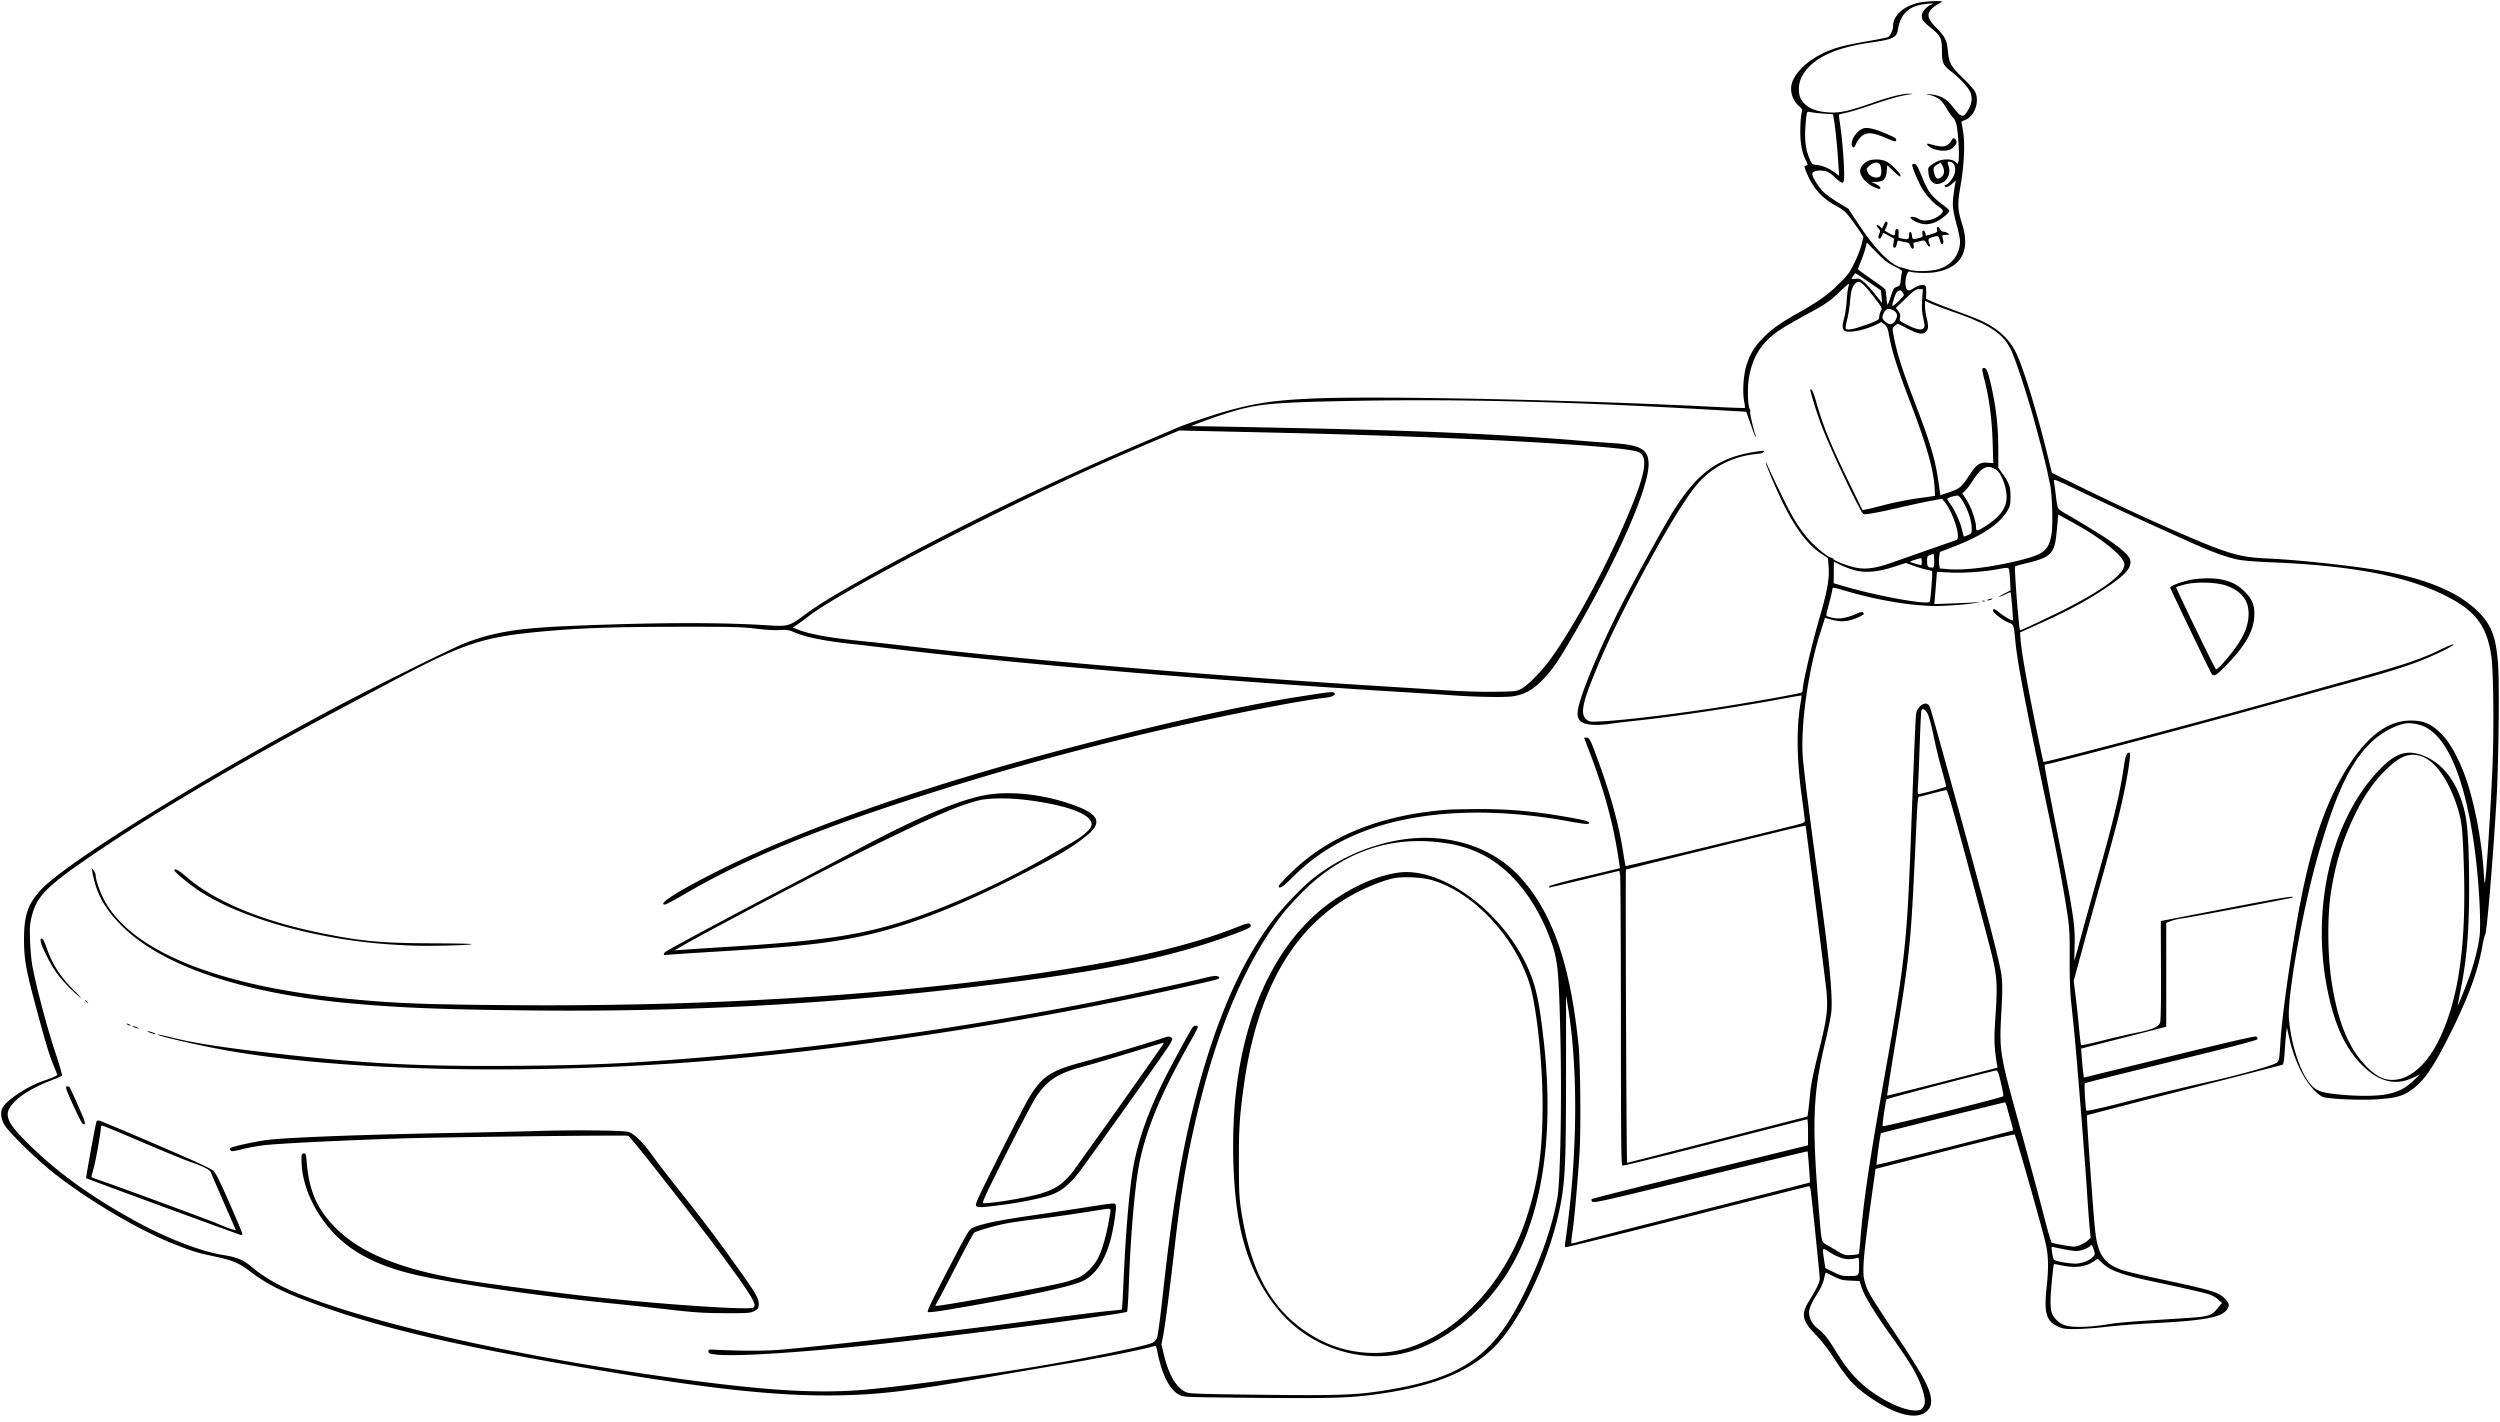<svg width="2352" height="1338" xmlns="http://www.w3.org/2000/svg"><path d="M1805.402 2.486C1790.98 5.623 1781 14.627 1781 24.5c0 3.632-2.5 9.163-4.665 10.318-1.009.539-8.989 2.182-17.733 3.651-8.744 1.469-20.219 3.765-25.5 5.102-22.211 5.623-40.689 18.622-46.608 32.789-3.251 7.782-.756 17.569 5.991 23.493 3.246 2.85 3.317 3.074 2.32 7.294-.566 2.394-1.056 9.528-1.089 15.853-.063 12.116 1.588 20.754 5.392 28.211 1.941 3.806 1.941 3.835-.018 4.56-1.919.71-1.898.905.784 7.261 6.062 14.371 14.32 23.524 27.791 30.806 6.853 3.705 8.603 5.265 13.964 12.449 3.371 4.517 7.34 10.083 8.82 12.369l2.692 4.155-1.655 6.845c-.909 3.764-3.912 11.535-6.672 17.267-4.469 9.281-6.077 11.479-14.666 20.051-10.166 10.143-18.94 16.393-38.648 27.529-17.047 9.632-25.462 15.672-33.234 23.855-8.121 8.55-11.306 13.752-14.847 24.252-3.134 9.294-4.306 25.376-2.535 34.809.611 3.256.919 6.111.684 6.346-.234.234-14.745-.29-32.247-1.166-130.876-6.547-314.312-10.321-373.738-7.69-36.499 1.617-53.349 4.049-81.083 11.702-11.09 3.06-39.612 12.615-46 15.41-1.1.482-16.175 6.928-33.5 14.326-90.562 38.671-177.169 80.75-255.595 124.185-31.934 17.685-49.73 28.486-62.073 37.672-15.049 11.2-15.643 11.357-37.64 9.943-43.695-2.81-108.176-2.5-186.692.897-46.327 2.005-69.78 5.952-95.832 16.129-12.186 4.76-85.915 41.313-121.668 60.319C192.377 730.945 63.243 810.884 38.939 836.694 26.466 849.94 22.623 860.828 22.596 883c-.026 20.277 1.705 29.507 13.967 74.5 7.668 28.137 10.359 36.71 14.864 47.358 1.479 3.497 2.551 6.478 2.381 6.623-1.121.962-7.158 3.519-11.808 5.002-15.702 5.007-36.91 19.057-39.99 26.492-1.916 4.627-.759 11.076 2.957 16.477 5.292 7.692 29.542 31.337 43.842 42.749 33.383 26.642 81.827 55.317 115.842 68.57 17.178 6.693 20.574 7.733 36.349 11.134 18.36 3.958 23.506 6.096 34.254 14.234 16.647 12.604 31.08 19.757 63.827 31.633 63.684 23.094 138.085 40.189 272.789 62.677 101.887 17.01 163.57 23.331 217.411 22.281 39.091-.763 66.23-4.042 137.719-16.642 21.725-3.829 57.05-9.919 78.5-13.535 32.001-5.393 69.786-12.977 80.104-16.078 1.907-.573 2.222-.036 3.348 5.696 4.118 20.967 11.462 35.384 20.412 40.07 4.044 2.118 5.281 2.178 55.636 2.692 92.161.94 106.308.482 138.615-4.495 48.322-7.443 80.106-20.916 102.462-43.436 26.317-26.508 54.357-88.156 62.859-138.201 3.65-21.481 4.349-40.244 4.388-117.801l.037-74.5 1.762 10.766c9.113 55.693 9.081 129.368-.089 203.241-1.093 8.804-2.268 17.412-2.611 19.129-.344 1.718-.176 3.399.374 3.739.549.339 52.057-12.431 114.461-28.379 62.405-15.948 113.955-28.996 114.557-28.996.602 0 1.309 1.463 1.571 3.25 1.233 8.413 8.673 80.664 8.624 83.75-.055 3.446-2.933 9.414-10.304 21.369-7.477 12.126-6.244 18.195 6.325 31.131 5.856 6.028 11.861 13.789 18.18 23.5 10.844 16.664 16.908 23.654 27.306 31.481 26.194 19.713 48.761 26.36 58.994 17.375 4.199-3.686 5.201-8.097 3.534-15.548-2.078-9.283-9.227-21.851-31.828-55.949-25.375-38.285-26.385-39.953-29.135-48.116-3.631-10.777-2.872-20.829 6.769-89.653l2.649-18.909 65.346-16.672c40.981-10.456 65.482-16.269 65.711-15.59 4.505 13.358 25.41 87.11 28.935 102.081 2.667 11.329 2.959 23.366 1.002 41.27-2.652 24.26-.467 32.037 10.417 37.076 5.028 2.328 6.742 2.581 17.089 2.518 6.325-.038 19.6-1.011 29.5-2.162 9.9-1.151 27.9-2.576 40-3.168 48.837-2.386 66.202-5.326 71.972-12.183 3.392-4.032 3.19-6.112-1.05-10.805-5.628-6.23-11.814-8.127-60.422-18.533-16.225-3.473-32.425-7.294-36-8.492-17.424-5.835-23.454-14.59-25.936-37.659-1.686-15.657-8.217-107.543-7.682-108.077.265-.266 41.469-10.967 91.563-23.782 50.093-12.814 91.686-23.531 92.427-23.815.969-.372 1.561-3.986 2.107-12.853.418-6.784 1.045-14.585 1.393-17.335l.634-5 1.815 8.338c4.875 22.401 14.146 41.545 25.352 52.352 2.105 2.03 5.046 4.15 6.537 4.71 5.757 2.166 36.817 3.457 52.821 2.196 17.391-1.371 22.944-3.031 31.697-9.474 11.373-8.373 20.105-21.325 36.148-53.622 16.569-33.356 25.649-58.243 29.51-80.89.881-5.165 2.04-9.918 2.576-10.564 1.621-1.953 7.054-65.952 10.615-125.046 2.092-34.708 3.001-110.519 1.559-130-1.836-24.806-6.07-36.285-17.761-48.147-18.468-18.74-47.98-31.422-91.375-39.266-25.603-4.628-77.98-10.335-106.5-11.604-28.989-1.29-38.456-4.18-95-29-24.855-10.91-49.669-22.518-82.458-38.573l-26.651-13.05-3.337-13.68c-10.257-42.052-23.058-84.058-30.116-98.825-4.663-9.755-11.569-17.627-20.917-23.841-8.375-5.568-13.91-8.057-35.021-15.751-9.075-3.308-19.299-7.273-22.72-8.812l-6.22-2.798.142-5.394c.078-2.967-.187-5.926-.589-6.576-1.271-2.056-6.058-1.287-10.831 1.74-4.012 2.545-4.847 2.75-6.446 1.58-3.439-2.515-1.135-18.407 2.469-17.024 3.556 1.364 17.23 1.722 23.764.622 24.508-4.129 33.409-19.919 25.45-45.15-4.381-13.89-4.589-18.891-1.515-36.451 3.201-18.282 4.227-38.077 2.563-49.453-.663-4.534-1.43-8.829-1.705-9.545-.31-.81.794-1.728 2.922-2.431 9.217-3.042 14.545-17.622 9.817-26.861-1.044-2.04-6.248-7.88-11.563-12.977-10.987-10.534-12.987-14.13-13.931-25.046-.859-9.926-2.598-13.576-10.096-21.187-6.756-6.858-8.977-10.891-7.922-14.382.928-3.069 4.36-6.53 8.661-8.736 2.063-1.057 3.75-2.139 3.75-2.402 0-.999-15.757-.265-21.598 1.006m10.98 2.045c-4.084 1.791-8.382 6.976-8.382 10.111 0 3.875 1.521 5.891 8.871 11.755 8.785 7.009 10.129 9.87 10.129 21.554 0 11.156 1.013 13.4 8.742 19.361 7.725 5.957 16.022 14.879 17.805 19.145 2.186 5.234 1.758 10.408-1.32 15.958-4.915 8.859-6.727 8.73-14.303-1.024-6.917-8.905-12.191-11.83-23.027-12.771-2.418-.209-3.497-.18-2.397.066 10.941 2.446 13.795 4.546 19.538 14.379 2.204 3.773 4.714 7.257 5.579 7.741.865.484 2.227 3.538 3.027 6.787 1.643 6.673 2.984 29.77 1.964 33.834l-.67 2.669-2.604-2.048c-1.803-1.418-4.08-2.048-7.404-2.048-5.628 0-8.994 1.124-14.297 4.773-3.847 2.647-3.865 2.691-3.31 8.066.935 9.059 6.667 12.643 13.637 8.525 5.342-3.155 7.393-9.676 5.012-15.938-1.248-3.282-.804-3.852 2.382-3.052 3.374.847 4.983 5.662 3.603 10.786-1.157 4.295-6.361 10.84-8.62 10.84-.8 0-1.177.45-.837 1 1.1 1.779 3.35 1.07 7.142-2.25 3.627-3.175 3.697-3.193 3.037-.75-.372 1.375-1.189 6.582-1.816 11.571-1.255 9.989-.794 13.844 3.623 30.29 1.383 5.148 2.514 11.029 2.514 13.068 0 12.108-7.672 22.345-19.478 25.992-8.007 2.473-22.191 2.813-28.737.689-2.357-.765-5.635-1.697-7.285-2.071-9.468-2.148-24.068-16.828-38.875-39.091l-10.677-16.053-9.724-5.928c-5.348-3.261-11.6-7.801-13.892-10.09-4.549-4.541-10.308-13.83-10.323-16.652-.013-2.546 4.397-3.873 10.28-3.092 4.284.568 5.95 1.49 10.876 6.019 8.053 7.403 8.835 7.186 8.835-2.452 0-10.47-1.715-32.351-3.526-44.98-.811-5.654-1.474-10.639-1.474-11.077 0-.439 2.878-1.328 6.395-1.976 3.517-.648 14.654-4.046 24.75-7.552 16.632-5.777 28.089-8.909 36.355-9.941 2.592-.323 2.484-.395-.792-.524-6.153-.243-17.971 2.632-34.373 8.361-22.881 7.992-30.993 9.809-41.278 9.248-12.96-.707-21.186-4.356-26.147-11.596-3.342-4.876-3.394-14.666-.113-21.325 8.421-17.095 30.123-27.968 65.703-32.919 19.808-2.757 23.909-4.68 25.007-11.729 2.294-14.738 9.984-22.341 24.493-24.217 8.645-1.117 9.943-1.004 6.382.558M1716 106.916l8.5.584 1.161 7c1.277 7.697 2.88 24.261 3.916 40.463l.669 10.462-3.373-2.568c-5.502-4.189-11.68-6.928-17.066-7.566-4.777-.566-5.158-.83-6.91-4.791-3.822-8.64-5.159-17.28-4.488-29 .346-6.05.906-12.276 1.243-13.836.578-2.668.829-2.792 4.231-2.084 1.989.414 7.442 1.015 12.117 1.336m37.5 13.796c-5.768 1.505-11.942 9.715-11.309 15.037.457 3.844 2.461 3.834 3.733-.019.613-1.856 2.706-4.917 4.652-6.802 5.052-4.894 10.657-4.703 23.424.798 7.689 3.312 9.566 3.803 9.844 2.577.492-2.172-.281-2.68-10.844-7.121-9.539-4.011-15.78-5.442-19.5-4.47m82.073 12.147c-.813 1.573-2.911 3.453-4.662 4.178-3.112 1.289-7.089.874-15.795-1.649-3.78-1.096-2.163 1.787 2.221 3.96 5.839 2.894 14.447 3.229 18.433.717 4.159-2.62 6.037-6.388 4.255-8.535-1.822-2.195-2.777-1.91-4.452 1.329m-79.206 19.059c-3.898 2.377-6.367 5.81-6.367 8.854 0 6.177 7.755 13.894 16.75 16.669 4.146 1.279 2.515-2.244-2-4.319l-4.25-1.953 4.639-.085c6.845-.124 9.193-2.445 9.841-9.729l.52-5.855 5.597 5.25c3.078 2.887 5.89 5.25 6.25 5.25 3.621 0-7.629-11.988-13.565-14.455-5.219-2.169-13.539-1.991-17.415.373m12.658 3.647c1.339 3.524 1.224 8.786-.225 10.235-2.909 2.909-10.029.475-11.913-4.074-1.172-2.828-1.052-3.189 1.948-5.87 4.222-3.772 8.816-3.903 10.19-.291m58.449.385c2.085 4.033 1.914 7.662-.474 10.05-3.215 3.215-5.746 2.578-6.947-1.75-1.614-5.809-1.301-7.128 2.197-9.261 1.787-1.09 3.351-1.983 3.474-1.985.124-.002.911 1.324 1.75 2.946m-28.473-.77c0 2.039 3.664 11.205 7.612 19.045 3.775 7.495 10.868 15.757 17.435 20.308 4.547 3.152 4.825 4.32 1.702 7.176-6.042 5.524-15.904 7.386-21.097 3.983-1.42-.93-3.779-1.692-5.24-1.692-2.36 0-2.504.186-1.285 1.658 2.226 2.691 9.034 5.297 13.872 5.31 2.64.007 6.573-.953 9.514-2.323 5.071-2.361 12.486-8.533 12.486-10.392 0-.556-3.411-3.578-7.58-6.716-9.574-7.206-12.799-11.702-18.477-25.756-3.682-9.113-4.979-11.342-6.75-11.601-1.311-.191-2.193.212-2.192 1m-26.633 56.174l-1.739 3.646-2.139-2.009c-2.874-2.7-4.078-1.245-1.362 1.646 1.929 2.053 2.017 2.599.865 5.379-.93 2.245-.981 3.396-.185 4.192.795.795 1.44.299 2.347-1.806.687-1.596 1.336-3.041 1.44-3.212.105-.17 2.491.955 5.302 2.5l5.112 2.81-.618 4.25c-.503 3.456-.325 4.25.95 4.25 1.006 0 1.808-1.277 2.236-3.56.52-2.768 1.03-3.413 2.296-2.901.895.362 3.361.904 5.48 1.205 3.11.441 4.044 1.097 4.848 3.401 1.347 3.866 3.951 3.865 3.178-.001-.51-2.547-.249-2.92 2.408-3.451 1.639-.328 4.125-.884 5.524-1.235 2.133-.535 2.802-.139 4.142 2.452 1.628 3.147 4.264 4.4 3.15 1.497-2.059-5.365-1.862-6.013 2.199-7.23 5.7-1.707 6.012-1.583 7.215 2.888.646 2.396 1.585 3.891 2.289 3.642 1.26-.446 1.335-2.018.291-6.175-.595-2.37-.395-2.534 3.134-2.564 3.531-.03 3.646-.124 1.828-1.5-1.068-.807-2.908-1.468-4.09-1.468-1.333 0-2.59-.969-3.313-2.556-1.357-2.979-3.574-2.244-2.779.92.47 1.875-.153 2.351-4.932 3.764l-5.471 1.617-.595-2.372c-.904-3.6-3.471-3.085-2.744.55.541 2.707.3 3.001-3.275 3.994-5.66 1.572-6.202 1.399-6.547-2.09-.452-4.584-2.813-4.929-2.813-.41 0 3.897-.7 4.193-6.966 2.94-3.039-.608-3.197-.856-2.851-4.48.222-2.328-.097-4.014-.811-4.288-1.621-.622-2.372.334-2.372 3.019 0 3.379-1.175 3.541-5.777.797l-4.156-2.478 1.657-3.474c1.236-2.593 1.368-3.761.52-4.609-.849-.849-1.577-.213-2.876 2.51m9.923 39.188c5.958 2.908 7.642 4.174 7.157 5.38-.348.868-.873 4.095-1.165 7.172-.495 5.197-.76 5.677-3.732 6.751-2.845 1.029-3.462 1.995-5.571 8.718-1.304 4.158-2.673 7.747-3.043 7.976-.369.228-.892-2.663-1.161-6.426-.269-3.762-.802-7.346-1.184-7.965-.382-.618-6.297-4.984-13.144-9.703-6.846-4.719-12.448-8.895-12.448-9.281 0-.386 1.299-3.843 2.886-7.683 1.587-3.84 3.462-9.301 4.165-12.137l1.279-5.156 9.085 9.275c7.303 7.457 10.613 10.022 16.876 13.079m-24.518 14.512l11.727 8.054.652 5.696c.358 3.133.564 5.79.458 5.905-.107.114-2.529-2.853-5.382-6.595-2.854-3.742-7.486-8.952-10.294-11.579-4.694-4.391-5.421-4.733-9.02-4.25-2.153.288-3.914.327-3.914.085 0-.68 3.178-5.37 3.638-5.37.225 0 5.685 3.624 12.135 8.054m-4.96 2.442c1.632 1.374 6.386 6.957 10.565 12.409 7.496 9.779 7.578 9.951 6.116 12.754-.815 1.562-1.484 4.03-1.488 5.482-.007 2.937-1.396 3.674-16.944 8.979-8.731 2.98-13.499 3.6-14.555 1.891-.336-.544.284-4.481 1.379-8.75 1.094-4.268 2.263-11.361 2.599-15.761.767-10.065 1.928-14.493 4.537-17.293 2.642-2.836 4.143-2.78 7.791.289m-13.906 2.754c-.525 1.788-1.211 7.525-1.526 12.75-.314 5.225-1.436 12.706-2.493 16.624-1.857 6.885-1.709 10.071.539 11.611 3.663 2.508 20.005-.844 30.691-6.295l3.965-2.023 2.86 2.291c2.282 1.828 3.095 3.607 4.017 8.792 2.942 16.54 7.703 31.607 21.013 66.5 14.953 39.198 21.387 62.223 22.215 79.5l.312 6.5-15.954 2.252c-8.775 1.239-22.725 4.001-31 6.139-8.275 2.137-16.441 4.137-18.146 4.443l-3.101.556-12.062-24.695c-17.497-35.82-25.016-54.148-31.288-76.271-2.834-9.997-4.526-13.68-5.73-12.476-.643.643 5.975 22.076 10.515 34.052 8.152 21.507 36.41 81.235 39.27 83.003 1.521.939 12.43-.992 34.996-6.196 10.725-2.473 23.894-5.298 29.265-6.279l9.764-1.782 2.445 2.906c5.768 6.855 12.488 24 12.514 31.93.011 3.163-.369 3.706-3.238 4.639-1.787.581-13.15 4.535-25.25 8.786-12.1 4.252-27.664 9.71-34.586 12.13-15.625 5.463-24.949 6.474-35.414 3.841-7.732-1.946-18.5-6.311-18.5-7.5 0-.419-1.098-1.037-2.439-1.373-3.946-.991-16.609-11.691-22.693-19.176-9.027-11.107-14.507-20.372-25.335-42.836-5.593-11.601-10.761-22.57-11.485-24.375-.724-1.805-1.486-3.113-1.693-2.906-.644.644 9.482 24.557 16.17 38.188 11.808 24.066 23.257 39.05 36.584 47.88l5.609 3.716.56 6.702c1.032 12.341-.68 22.44-8.255 48.702-7.698 26.686-16.023 62.281-16.023 68.507 0 1.031-.464 2.162-1.032 2.513-1.332.823-31.876 6.428-62.468 11.463-45.458 7.483-102.607 14.589-126.5 15.731-9.601.458-10.728.32-13.163-1.61-6.031-4.783-4.557-14.093 6.56-41.431 9.992-24.572 18.347-42.565 33.279-71.673 25.926-50.541 51.063-93.138 63.88-108.251 13.137-15.491 32.331-25.743 52.954-28.283a961.14 961.14 0 007.25-.912c.693-.096 1.818-.762 2.5-1.481 1.016-1.071.336-1.188-3.76-.647-38.006 5.011-58.246 19.271-82.121 57.854-7.066 11.419-26.673 46.705-40.768 73.37-24.664 46.659-46.784 98.767-48.309 113.8-.905 8.921 4.203 12.539 17.698 12.539 3.575 0 9.2-.444 12.5-.985 3.3-.541 14.55-1.899 25-3.017 36.764-3.932 96.153-12.869 138.957-20.909 8.777-1.648 16.117-2.837 16.313-2.641.196.195-.109 2.99-.677 6.209-4.095 23.229-3.809 53.054.84 87.354 1.677 12.375 3.053 23.266 3.058 24.203.006 1.12-1.274 2.057-3.741 2.739-14.943 4.128-164.378 40.264-164.792 39.849-.289-.288-1.214-5.197-2.057-10.908-3.608-24.457-11.181-53.063-21.944-82.885-9.178-25.434-9.92-26.998-12.8-26.998h-2.414l4.903 12.75c14.633 38.044 23.479 71.178 28.27 105.883l.57 4.133-4.243 1.053c-2.334.579-16.843 4.054-32.243 7.722-15.4 3.668-28.659 7.297-29.464 8.064-.806.767-1.031 1.393-.5 1.391.53-.002 15.589-3.546 33.464-7.877l32.5-7.873.692 3.627c.381 1.995.719 64.279.75 138.408.05 116.698.252 134.856 1.506 135.337.796.306 40.083-9.383 87.304-21.531 47.22-12.148 86.169-22.087 86.552-22.087.383 0 .695 5.513.694 12.25l-.002 12.25-101.248 24.819c-55.686 13.65-101.679 25.241-102.205 25.757-.607.595-.392 1.503.587 2.482 1.392 1.392 11.415-.879 101.812-23.069 55.147-13.537 100.425-24.456 100.616-24.264.395.394 2.518 29.083 2.168 29.291-.124.075-48.376 12.391-107.226 27.37-58.85 14.979-109.167 27.928-111.815 28.776-2.648.848-5.045 1.311-5.327 1.029-.282-.282.177-5.166 1.022-10.852 1.843-12.416 5.093-49.058 6.703-75.587 1.327-21.864.703-83.59-1.014-100.252-7.716-74.877-23.784-122.154-52.849-155.5-15.093-17.316-34.756-29.2-58.121-35.127-26.761-6.788-54.455-5.262-84.31 4.646-19.737 6.55-39.867 17.572-55.904 30.609-10.133 8.238-28.509 27.668-37.398 39.543-30.856 41.224-55.036 98.375-73.969 174.83-12.215 49.328-20.008 97.724-29.059 180.456-1.982 18.126-4.231 34.454-4.996 36.286-.947 2.266-2.576 3.824-5.1 4.879-7.61 3.179-62.389 14.329-106.863 21.751-56.229 9.383-140.037 20.554-169.33 22.571-40.497 2.789-84.078.255-154.67-8.994-157.728-20.664-305.765-53.788-378.5-84.69-13.667-5.807-26.594-13.511-36.278-21.623-9.058-7.586-14.135-9.728-28.722-12.115-20.63-3.377-52.341-15.695-81.385-31.614-40.439-22.166-71.733-44.483-97.833-69.771-25.355-24.565-27.699-31.299-15.157-43.544 6.625-6.468 18.361-13.249 32.375-18.704 5.775-2.248 10.865-4.43 11.311-4.849.446-.419-2.561-10.837-6.684-23.151-7.238-21.623-17.852-61.829-21.221-80.389-.899-4.95-1.861-15.553-2.139-23.563-.436-12.598-.22-15.687 1.602-22.891 5.197-20.553 15.013-29.717 73.631-68.75 49.809-33.166 133.292-82.057 207.5-121.519 12.925-6.873 38.894-20.686 57.708-30.695 69.227-36.828 85.862-42.191 147.37-47.512 32.566-2.818 65.314-3.863 122.922-3.925 50.035-.053 59.368.176 71.889 1.767 8.557 1.088 17.664 1.639 22.47 1.361 6.974-.404 8.823-.14 13.482 1.92 10.569 4.675 29.915 8.569 56.159 11.305 5.775.602 21.075 2.403 34 4.002 112.876 13.969 305.781 30.415 481 41.006 18.425 1.114 39.125 2.445 46 2.959 22.724 1.699 50.219 2.274 58.36 1.219 11.003-1.425 18.746-5.466 27.846-14.534 10.258-10.222 16.367-19.228 34.36-50.65C1523.747 521.575 1551 458.737 1551 436.822c0-13.871-7.139-18.169-33-19.868-7.975-.524-22.6-1.622-32.5-2.439-60.663-5.007-127.997-8.36-211-10.508-33.7-.872-130.07-2.86-148.5-3.063l-5.5-.061 7.5-2.963c10.652-4.209 30.012-10.625 38.915-12.897 21.336-5.445 38.922-6.7 111.585-7.966 96.099-1.674 197.528.849 325.178 8.088l39.179 2.221 4.167 11.817c2.291 6.499 4.397 11.817 4.678 11.817.282 0 .208-.788-.164-1.75-1.798-4.654-5.551-21.42-4.996-22.318.347-.561.198-1.562-.33-2.226-1.645-2.068-2.365-16.924-1.254-25.868 2.637-21.225 11.371-35.903 28.345-47.637 4.057-2.805 14.912-9.177 24.12-14.159 20.394-11.036 24.005-13.48 33.575-22.73 4.126-3.988 7.808-7.265 8.182-7.282.374-.016.251 1.432-.273 3.22m69.459 11.577c-.493 7.521-.241 11.639 1.075 17.551 1.348 6.062 1.46 8.037.516 9.174-2.018 2.431-6.621 1.639-15.019-2.583-7.933-3.989-8.011-4.065-7.408-7.277.464-2.476.074-3.926-1.646-6.113l-2.256-2.867 9.191-8.856c7.995-7.704 9.646-8.856 12.691-8.856h3.5l-.644 9.827m-18.183-6.446c1.652 2.274 1.58 2.421-3.725 7.66-2.975 2.938-5.691 5.059-6.036 4.714-.345-.345.346-3.553 1.536-7.13 1.927-5.79 2.855-6.939 6.042-7.478.275-.046 1.258.959 2.183 2.234M1839 293.928c32.578 11.531 44.772 19.421 52.263 33.82 3.737 7.183 12.62 33.404 20.242 59.752 4.848 16.757 13.855 51.498 14.907 57.5.337 1.925 1.304 6.425 2.148 10 2.103 8.906 3.047 38.474 1.517 47.541-2.547 15.103-7.027 18.858-29.09 24.383-26.386 6.607-52.584 9.887-68.211 8.539l-7.724-.667-.638-3.404c-.352-1.873-.345-5.366.014-7.762l.653-4.356 11.21-4.272c28.047-10.689 44.772-21.745 52.32-34.587 2.577-4.385 2.888-5.832 2.877-13.415-.013-9.252-1.224-12.574-8.108-22.252l-3.38-4.753v-15.891c0-23.7-2.197-42.565-7.602-65.292-2.524-10.611-4.099-13.525-6.757-12.504-1.131.433-.863 2.558 1.456 11.562 4.408 17.121 6.927 36.424 7.595 58.224l.601 19.595-5.397-.4c-7.37-.547-10.547 1.653-17.228 11.931-7.082 10.894-9.171 12.651-18.939 15.93l-8.229 2.763-1.664-11.754c-3.083-21.771-7.46-36.622-21.857-74.159-12.865-33.545-17.162-47.051-20.479-64.377-1.311-6.853-1.307-6.885 1.226-9.064l2.543-2.187 9.397 4.814c10.229 5.24 14.254 5.894 17.334 2.814 2.35-2.35 2.456-5.318.48-13.5-.797-3.3-1.456-8.113-1.464-10.695l-.016-4.695 5.25 2.312c2.888 1.272 13.125 5.1 22.75 8.506m-54.597 1.28c1.268 3.602-2.543 9.792-6.03 9.792-2.766 0-7.373-4.064-7.373-6.504 0-2.646 2.855-7.317 4.736-7.748 2.994-.686 7.709 1.74 8.667 4.46M1199.5 407.041c170.432 3.768 330.691 12.352 342.256 18.333 10.085 5.215 5.92 23.554-17.107 75.322-20.426 45.922-49.439 97.912-68.529 122.804-7.77 10.132-19.314 21.559-24.596 24.348-4.881 2.577-5.598 2.661-25.252 2.975-13.084.21-31.45-.408-52-1.748-17.475-1.14-49.997-3.203-72.272-4.586-143.955-8.933-324.08-24.33-427-36.5-13.475-1.593-33.725-3.816-45-4.939-30.28-3.017-49.901-6.666-60.803-11.308l-3.303-1.406 4.076-2.697c2.241-1.484 7.263-5.161 11.16-8.171 28.345-21.901 158.441-90.096 259.37-135.959 23.345-10.609 46.383-20.609 80.5-34.944l8.5-3.572 22.5.527c12.375.29 42.75.974 67.5 1.521m678.627 35.05c5.625 4.005 10.746 19.47 9.491 28.662-1.199 8.786-7.3 16.332-19.523 24.15-7.906 5.057-9.095 5.142-9.095.649 0-5.511-4.64-18.685-8.906-25.285l-3.927-6.076 2.542-2.345c1.398-1.29 4.885-5.957 7.749-10.371 8.044-12.397 13.885-14.927 21.669-9.384m141.253 49.345a47395.48 47395.48 0 0041.924 18.98c19.32 8.729 33.302 13.802 44.313 16.076 4.508.932 17.304 1.977 30.798 2.516 73.682 2.946 123.869 12.186 160.373 29.527 31.765 15.089 43.048 29.424 47.203 59.965 1.777 13.062 2.371 65.516 1.11 98-1.702 43.842-6.204 112.936-7.439 114.171-.198.198-.658-4.554-1.023-10.56-1.743-28.706-8.448-64.024-16.632-87.611-5.634-16.236-14.103-32.244-21.085-39.853-10.232-11.151-17.868-14.781-31.037-14.752-20.32.045-39.022 13.256-56.77 40.103-22.765 34.438-37.645 78.009-49.52 145.002-7.648 43.15-14.715 94.146-16.085 116.072-1.276 20.418-1.114 19.829-6.054 21.947-6.93 2.97-34.137 10.471-55.956 15.427-35.815 8.134-50.465 11.67-85.473 20.628-22.672 5.802-34.697 8.459-35.128 7.762-.891-1.441-2.238-24.83-1.475-25.594.603-.602 9.896-2.927 110.826-27.727 34.68-8.522 51.75-13.137 51.75-13.993 0-.702-.562-1.74-1.25-2.306-.888-.732-24.551 4.7-81.75 18.766l-80.5 19.796-.606-4.639c-.333-2.552-.919-8.689-1.302-13.639l-.696-9 36.802-9.435c20.241-5.189 38.265-9.823 40.052-10.297l3.25-.862v-97.689l4.087-1.635c2.248-.9 7.536-2.113 11.75-2.697 8.768-1.214 102.447-18.948 103.08-19.513 2.136-1.908-9.13-.062-62.456 10.235l-61.588 11.893.186 46.5c.125 31.429-.165 47.378-.897 49.209-1.594 3.993-7.398 6.445-22.178 9.369-7.225 1.429-21.758 4.793-32.295 7.476-10.537 2.682-19.435 4.555-19.773 4.161-.337-.393-1.165-7.015-1.839-14.715-.674-7.7-2.103-21.154-3.176-29.897l-1.951-15.898 8.601-31.602c4.73-17.382 13.283-48.304 19.006-68.717 5.724-20.413 12.432-45.388 14.907-55.5 6.982-28.532 12.103-58.908 9.924-58.871-2.76.048-3.723 2.555-5.417 14.11-3.724 25.385-9.546 49.729-24.958 104.356-5.434 19.26-12.427 44.469-15.541 56.019-3.113 11.55-5.757 21.102-5.876 21.226-.118.125-.023-6.175.212-14 .58-19.337-1.269-31.398-16.414-107.085-6.808-34.022-12.13-62.259-11.827-62.75.303-.49 1.093-.891 1.756-.891 3.377 0 137.871-35.681 199.677-52.974a18941.806 18941.806 0 0178-21.61c42.422-11.633 61.084-17.429 77.149-23.963 13.811-5.617 29.698-13.637 28.104-14.187-.686-.237-5.861 1.809-11.5 4.546-19.905 9.66-34.349 14.493-87.253 29.191-15.4 4.278-44.875 12.528-65.5 18.332-70.181 19.752-220.564 59.434-221.54 58.459-.291-.292-4.317-19.377-8.945-42.412-7.894-39.292-12.033-63.574-12.72-74.635l-.295-4.753 13-5.864c31.992-14.429 46.427-22.056 65.874-34.809 20.046-13.146 26.186-19.916 24.778-27.321-.956-5.025-11.978-14.157-32.152-26.637-10.725-6.636-23.025-13.993-27.334-16.35-4.433-2.425-8.186-5.203-8.647-6.399-.447-1.163-1.334-6.614-1.971-12.114-.637-5.5-1.406-11.215-1.71-12.699-.528-2.583.798-2.053 30.685 12.274 17.18 8.235 42.541 20.097 56.357 26.361m-174.687-22.637c5.684 7.687 10.307 20.413 10.307 28.369 0 4.585-.168 4.875-3.654 6.332-2.009.839-3.736 1.408-3.836 1.263-.101-.145-.915-3.302-1.808-7.017-1.729-7.187-7.119-18.804-11.219-24.18-1.366-1.79-2.483-3.688-2.483-4.218 0-.801 5.434-2.618 9.562-3.199.584-.082 1.993 1.11 3.131 2.65m117.807 29.997c16.78 10.078 32.061 22.652 34.965 28.771 1.463 3.083 1.523 4.048.418 6.715-3.805 9.186-24.13 23.32-57.714 40.133-14.564 7.292-38.68 18.585-39.687 18.585-1.042 0-5.656-59.256-4.681-60.119.384-.341 4.974-1.642 10.199-2.892 13.981-3.345 19.476-5.628 22.885-9.511 3.93-4.476 4.98-8.376 6.372-23.668l1.156-12.69 8.543 4.636c4.699 2.549 12.594 7.068 17.544 10.04m-142.844 28.707c.137 5.679-.073 6.497-1.668 6.497-4.092 0-4.988-1.082-4.988-6.024 0-4.336.27-4.908 2.75-5.814 1.513-.552 2.975-1.038 3.25-1.08.275-.041.57 2.848.656 6.421M1808 528.607c0 2.726-.351 3.472-1.437 3.055-.791-.303-3.266-1.043-5.5-1.645-2.235-.602-4.063-1.288-4.063-1.525 0-.402 8.584-3.268 10.25-3.422.412-.039.75 1.553.75 3.537m-62.958 7.92c9.98 2.611 21.642 1.613 36.208-3.097l11.749-3.8 7.751 2.811c4.262 1.545 9.667 3.133 12.01 3.527 2.342.395 4.551 1.01 4.908 1.367.765.765-1.335 27.317-2.281 28.849-1.908 3.087-48.846-5.377-79.573-14.348l-10.685-3.12.077-10.108.077-10.108 6.651 3.169c3.658 1.743 9.556 3.929 13.108 4.858m145.386 1.723c.302 2.337.668 7.162.811 10.721l.261 6.47-6.5 3.349c-3.575 1.843-5.375 3.036-4 2.652 1.375-.384 4.231-1.572 6.347-2.64 2.116-1.068 4.002-1.786 4.192-1.596.499.498 2.626 25.962 2.205 26.383-.716.717-8.593-3.768-12.516-7.126-4.359-3.731-6.228-4.327-6.228-1.986 0 2.032 8.857 8.858 14.459 11.143 5.245 2.139 4.986 1.456 6.563 17.38 2.175 21.97 9.523 60.133 31.962 166 7.662 36.15 13.549 67.671 17.088 91.5 1.911 12.867 2.206 18.741 2.08 41.308-.098 17.42.359 31.103 1.352 40.5.825 7.806 2.174 20.942 2.996 29.192 2.282 22.89 10.182 121.833 11.977 150 .876 13.75 2.005 29.05 2.509 34l.917 9-2.817 2.616c-1.55 1.439-4.924 3.421-7.498 4.404-4.489 1.714-5.105 1.714-15.016.016-5.685-.975-10.809-2.064-11.387-2.422-.578-.357-3.965-12.116-7.527-26.132-3.562-14.015-12.392-46.82-19.623-72.901-22.441-80.947-22.206-79.551-20.076-119.244.955-17.784.982-25.597.115-32.837-1.491-12.444-15.344-65.629-45.582-175-20.416-73.845-21.19-76.568-22.464-78.947-2.866-5.356-11.43.19-12.406 8.034-.533 4.287-2.12 42.37-5.103 122.413-3.443 92.415-5.715 112.6-24.566 218.244-14.404 80.721-20.242 120.409-22.804 155.015-.458 6.192-1.146 11.572-1.529 11.955-.383.383-3.492.849-6.908 1.036-5.555.304-6.8-.009-11.771-2.955a3204.9 3204.9 0 00-10.674-6.294c-6.062-3.555-5.434-.85-8.241-35.501-6.544-80.773-5.437-107.635 6.47-157 2.454-10.175 4.869-22.19 5.366-26.701 1.557-14.113-1.922-50.938-10.824-114.557-8.117-58.009-15.158-113.472-16.027-126.242-2.024-29.733 5.248-81.062 16.445-116.078l4.501-14.079 7.272 1.904c8.563 2.241 15.272 1.501 24.439-2.695 4.603-2.107 5.369-2.802 4.391-3.981-1.012-1.219-2.213-.991-8.2 1.557-8.615 3.666-15.029 4.51-21.842 2.876-4.526-1.086-5.142-1.525-4.733-3.376.259-1.17 1.647-6.628 3.085-12.128 1.437-5.5 2.617-10.736 2.622-11.634.008-1.401 1.849-1.091 12.887 2.172 30.04 8.88 63.279 14.308 86.122 14.064 11.385-.122 32.125-1.884 37-3.143l3.5-.904-3.5.477c-1.925.262-11.772.765-21.882 1.117l-18.382.642.603-6.396c.332-3.517.895-10.337 1.251-15.154l.648-8.76 12.163.65c12.478.667 31.947-.676 45.099-3.111 10.684-1.978 10.306-2.072 10.928 2.73M2061 545.509c-9.187 1.866-19.557 5.844-19.225 7.374.373 1.721 37.003 78.06 38.761 80.782 2.218 3.434 4.65 1.967 15.404-9.297 16.627-17.415 24.096-30.647 24.861-44.042.605-10.589-1.594-16.297-9.212-23.914-6.388-6.386-12.674-9.532-22.942-11.479-6.768-1.283-19.837-1.011-27.647.576m34.242 5.708c13.724 5.148 20.272 13.655 20.23 26.283-.032 9.522-3.314 18.659-10.547 29.362-6.371 9.427-18.621 23.406-20.085 22.918-1.014-.338-38.097-76.856-37.524-77.429.197-.197 3.694-1.257 7.771-2.356 10.935-2.946 30.644-2.346 40.155 1.222M1870.5 564c-1.261.542-1.445.859-.5.859.825 0 2.4-.386 3.5-.859 1.261-.542 1.445-.859.5-.859-.825 0-2.4.386-3.5.859m-5.75 1.662c.688.278 1.813.278 2.5 0 .688-.277.125-.504-1.25-.504s-1.937.227-1.25.504M1228 654.502c-42.274 6.527-85.736 15.441-146.369 30.02C906.319 726.674 767.239 772.984 673 820.587 637.19 838.676 617.963 851 625.554 851c.936 0 9.181-4.372 18.324-9.716C695.054 811.372 754.664 785.91 839 757.94c92.982-30.838 183.219-55.765 278-76.793 52.114-11.562 108.624-22.321 129.733-24.699 6.617-.746 10.032-2.401 8.861-4.296-.991-1.603-3.223-1.413-27.594 2.35M1813.722 672c1.222 2.475 3.568 11.25 5.214 19.5 1.645 8.25 5.033 22.308 7.528 31.239 2.495 8.932 4.536 16.639 4.536 17.127 0 .779-23.197 7.134-26.042 7.134-.75 0-.912-2.448-.515-7.75.319-4.263 1.04-21.475 1.601-38.25.561-16.775 1.269-31.313 1.573-32.307.919-3 3.747-1.468 6.105 3.307m466.778 11.448c22.262 10.115 38.502 48.999 47.426 113.552 4.091 29.592 6.408 69.325 4.877 83.614-.903 8.426-4.424 23.045-8.283 34.386-3.168 9.31-11.77 31.084-12.135 30.718-.149-.148.996-6.558 2.544-14.244 5.824-28.926 8.078-56.115 8.037-96.974-.035-35.61-1.23-57.207-3.821-69.079-6.533-29.932-21.94-49.719-43.57-55.956-13.234-3.816-23.506.388-37.776 15.461-45.467 48.026-64.389 132.75-47.141 211.074 6.675 30.312 16.362 50.624 31.432 65.908 15.43 15.65 31.212 19.747 47.41 12.308l7-3.215-6.148 5.878c-7.226 6.91-13.952 10.341-24.56 12.53-9.749 2.012-28.757 2.051-47.177.096-15.495-1.644-19.917-3.408-25.491-10.17-9.303-11.287-17.829-37.631-19.689-60.835-1.704-21.273 13.256-105.087 27.667-155 16.415-56.852 29.816-85.425 48.981-104.433 9.148-9.073 22.767-16.697 32.917-18.426 4.52-.77 12.413.496 17.5 2.807m-2.108 28.17c12.633 4.304 25.466 22.562 33.453 47.592 4.2 13.164 4.989 20.286 6.128 55.29 2.415 74.238-4.759 125.049-23.014 163-13.557 28.185-33.344 42.572-51.542 37.477-9.525-2.667-22.129-14.816-30.582-29.477-9.654-16.745-16.142-38.553-19.944-67.031-3.17-23.752-3.183-57.625-.029-78.216 4.267-27.858 10.952-49.672 22.601-73.753 8.123-16.792 16.781-29.647 26.917-39.962 14.954-15.218 24.062-18.992 36.012-14.92m-439.219 56.931c9.535 34.592 27.179 100.241 32.912 122.451 6.755 26.168 7.372 33.423 5.382 63.246-1.6 23.968-1.482 28.879 1.113 46.254l.598 4-51.734 13.272c-28.453 7.299-51.866 13.139-52.029 12.976-.162-.162 2.824-19.409 6.636-42.771 14.526-89.014 15.488-97.967 19.397-180.477 3.05-64.363 2.404-57.424 5.414-58.184 1.451-.366 7.363-1.894 13.138-3.395 5.775-1.501 10.904-2.638 11.398-2.526.494.112 3.993 11.432 7.775 25.154m-906.171-21.422c-25.532 2.955-67.546 20.433-130.002 54.08-10.725 5.778-35.25 18.731-54.5 28.785-66.091 34.518-120.01 63.416-122.726 65.775-1.847 1.605-1.509 3.419.508 2.729.67-.23 16.518-1.341 35.218-2.47 83.981-5.071 108.344-7.429 141-13.649 44.522-8.48 91.946-26.103 152.492-56.667 39.298-19.838 52.753-27.73 67.16-39.392 16.287-13.184 11.697-21.238-17.556-30.804-24.004-7.849-49.964-10.89-71.594-8.387m32.028 5.408c38.529 4.742 61.97 13.44 61.97 22.994 0 3.987-7.284 10.638-19.053 17.396-5.196 2.984-15.972 9.178-23.947 13.765-40.509 23.301-91.523 46.327-131 59.128-43.789 14.199-80.578 19.609-171 25.148-17.875 1.095-35.875 2.258-40 2.583l-7.5.592 5-2.928c21.119-12.366 115.853-62.382 159.729-84.33 72.296-36.164 104.221-50.212 123.271-54.24 9.265-1.959 27.124-2.004 42.53-.108m397.97 9.15c-62.986 4.701-111.946 24.106-147.478 58.451-6.887 6.657-12.522 12.725-12.522 13.484 0 3.314 4.164.751 12.521-7.708 19.057-19.287 39.97-32.95 66.261-43.292 51.494-20.254 120.871-23.642 196.203-9.581 9.947 1.857 15.83 2.546 16.45 1.926 1.896-1.896-1.076-2.89-17.435-5.831-33.335-5.993-58.2-8.216-89-7.957-11.275.095-22.525.324-25 .508M1707.569 846c4.735 37.675 9.229 73.45 9.986 79.5 2.798 22.353 1.921 30.548-7.062 66-4.597 18.139-6.662 28.43-7.527 37.5-.655 6.875-1.485 14.501-1.843 16.946l-.651 4.446-84.486 21.782c-46.467 11.981-84.817 21.792-85.222 21.804-.612.018-1.674-274.723-1.066-275.842.168-.31 65.771-16.557 147.302-36.482 11.825-2.89 21.603-5.007 21.73-4.704.126.302 4.104 31.375 8.839 69.05m-357.263-53.974c20.528 1.947 36.086 6.705 50.583 15.469 24.315 14.699 44.745 41.612 57.496 75.741 7.243 19.386 8.107 27.705 9.635 92.764 1.41 60.035-.052 135.835-2.921 151.5-4.477 24.44-13.412 51.204-26.675 79.905-31.328 67.793-60.156 88.903-138.069 101.102-25.199 3.945-43.586 4.531-115.355 3.676-56.524-.674-65.994-.998-69.105-2.37-8.976-3.958-16.032-15.653-20.613-34.168l-2.635-10.646 1.721-8.749c1.747-8.881 6.451-45.387 11.115-86.25 5.125-44.903 10.291-76.266 18.493-112.271 19.394-85.126 46.171-149.745 81.248-196.066 3.4-4.49 11.378-13.501 17.729-20.025 36.549-37.545 79.237-54.174 127.353-49.612M87.094 821.5c3.669 19.842 12.15 34.748 29.037 51.037 38.402 37.041 113.961 62.265 213.985 71.435 45.603 4.181 88.852 5.859 171.884 6.669 157.322 1.535 301.484-7.181 458.5-27.721 91.457-11.963 149.646-24.89 203.25-45.151 12.81-4.841 14.77-6.262 11.913-8.634-1.01-.838-3.418-.271-9.837 2.318-36.202 14.597-83.507 26.825-143.087 36.984C871.632 934.204 682.563 947.225 482 945.678c-84.358-.652-111.6-1.734-157-6.237C204.294 927.468 123.591 894.578 98.177 847 94.084 839.337 90 827.603 90 823.505c0-1.256-.862-3.346-1.915-4.644l-1.916-2.361.925 5M164 818.85c0 1.216 10.39 10.086 19.123 16.325 25.844 18.466 69.496 34.826 119.377 44.743 27.652 5.498 53.462 8.45 84.5 9.667 17.623.691 57.619-.299 56.519-1.399-.325-.326-17.563-.649-38.305-.719-47.341-.159-66.167-1.963-105.51-10.112-54.826-11.357-98.633-29.882-124.704-52.735-6.732-5.9-11-8.139-11-5.77m1151.472 2.14c-18.048 2.515-38.191 10.886-58.472 24.3-49.915 33.014-82.996 95.233-93.421 175.71-5.372 41.465-4.388 94.129 2.432 130.17 6.55 34.617 21.19 65.056 41.855 87.025 26.753 28.441 67.648 42.498 105.689 36.328 37.105-6.018 76.956-34.741 102.698-74.023 33.836-51.632 46.447-128.512 36.169-220.5-3.967-35.5-7-50.364-13.408-65.706-22.909-54.845-81.574-99.152-123.542-93.304m31.354 6.953c38.878 11.179 77.745 52.258 92.067 97.307 6.687 21.034 12.382 73.846 12.374 114.75-.008 43.572-4.24 72.886-15.373 106.5-19.241 58.09-61.652 105.174-108.894 120.892-29.636 9.861-63.433 6.264-90.5-9.63-38.623-22.681-59.338-58.335-68.709-118.262-1.904-12.175-2.196-18.173-2.24-46-.052-32.391.601-42.639 4.55-71.5 12.666-92.56 48.975-153.849 108.705-183.494 11.825-5.869 22.568-9.965 31.694-12.083 8.501-1.974 26.847-1.206 36.326 1.52M38.394 886.25c1.08 5.454 10.114 22.845 15.665 30.155 5.649 7.44 14.402 16.431 21.192 21.769 2.327 1.829-.086-.949-5.363-6.174-13.063-12.935-20.314-24.122-25.928-40-1.264-3.575-2.727-7.062-3.251-7.75-1.792-2.348-2.974-1.327-2.315 2M1133 920.103c-17.16 4.309-68.952 15.528-103.5 22.42-130.978 26.128-274.707 45.746-402.5 54.937-48.558 3.493-80.16 4.696-137.5 5.236-93.947.884-146.035-1.813-236.5-12.247-47.963-5.532-71.257-9.25-94.369-15.062-5.428-1.365-10.042-2.31-10.252-2.099-1.206 1.206 42.952 11.24 69.094 15.699 103.791 17.706 259.363 21.987 416.527 11.463 149.485-10.011 344.539-39.878 502.794-76.99 9.43-2.211 11.102-2.88 10.128-4.054-1.492-1.798-4.607-1.642-13.922.697M80 941.378c0 .207.787.995 1.75 1.75 1.586 1.243 1.621 1.208.378-.378-1.307-1.666-2.128-2.195-2.128-1.372M120 964c.825.533 1.95.969 2.5.969s.325-.436-.5-.969c-.825-.533-1.95-.969-2.5-.969s-.325.436.5.969m5 1.831c.825.51 2.625 1.228 4 1.596 1.737.465 2.042.386 1-.258-.825-.51-2.625-1.228-4-1.596-1.737-.465-2.042-.386-1 .258m997.249.419c-2.573 3.228-22.43 39.969-29.32 54.25-12.882 26.698-20.819 48.992-25.809 72.5-4.034 19.004-7.97 62.97-10.158 113.476-.595 13.737-1.275 25.171-1.512 25.407-.237.237-6.622 1.005-14.19 1.707-7.568.703-32.335 3.783-55.037 6.846-80.953 10.922-220.619 27.122-255.723 29.661-13.506.977-38.744.809-60.5-.402-2.898-.162-3.5.149-3.5 1.805 0 1.73.944 2.112 7 2.831 17.845 2.119 77.509-1.613 149.777-9.368 78.397-8.413 234.947-28.811 237.039-30.886.449-.445 1.229-12.457 1.734-26.693 1.429-40.279 4.828-82.371 8.506-105.341 5.459-34.096 20.09-70.619 47.887-119.543 4.687-8.25 8.53-15.562 8.54-16.25.009-.687-.828-1.25-1.861-1.25-1.032 0-2.325.563-2.873 1.25M141 971.5c1.925.741 4.175 1.348 5 1.348.825 0-.075-.607-2-1.348-1.925-.741-4.175-1.348-5-1.348-.825 0 .075.607 2 1.348m953.5 5.01c-13.005 4.395-56.674 17.486-72 21.584-33.912 9.066-40.995 13.472-53.702 33.406-2.455 3.85-15.152 28.353-28.216 54.451-22.285 44.519-23.639 47.535-21.917 48.809 1.986 1.469 4.34 1.341 25.835-1.407 13.745-1.757 32.696-5.552 41.868-8.385 12.395-3.828 21.191-11.268 33.362-28.218 28.238-39.327 46.919-65.552 64.166-90.078 18.917-26.901 20.15-28.921 18.438-30.218-2.21-1.675-2.722-1.672-7.834.056m-.122 5.74c-1.45 2.447-41.027 58.622-56.891 80.75-8.872 12.375-19.305 27-23.185 32.5-12.223 17.325-19.811 23.062-36.894 27.893-13.004 3.677-42.801 8.607-52.023 8.607-1.928 0 .478-5.278 21.286-46.682 12.904-25.675 25.713-49.94 28.466-53.922 10.796-15.617 20.265-21.627 44.124-28.007 7.281-1.947 26.964-7.749 43.739-12.895 16.775-5.145 30.864-9.386 31.309-9.424.445-.039.476.493.069 1.18m788.07 36.299c1.5 6.352 2.521 12.091 2.266 12.753-.489 1.275-112.592 29.153-113.516 28.23-.614-.614 2.821-23.999 3.715-25.289.555-.8 99.783-26.886 103.196-27.129 1.251-.088 2.218 2.462 4.339 11.435m-1820.021 6.017c1.032 4.112 13.383 30.672 15.027 32.317 2.426 2.425 3.114.329 1.377-4.188-2.012-5.231-12.071-27.752-13.151-29.445-.439-.687-1.495-1.25-2.347-1.25-1.164 0-1.39.638-.906 2.566m1825.615 16.684c.615 2.338 2.249 8.221 3.631 13.074 1.382 4.853 2.358 8.971 2.17 9.151-.785.748-127.904 32.797-128.343 32.358-.472-.472 3.475-28.961 4.117-29.723.268-.317 114.221-28.669 116.594-29.008.392-.056 1.215 1.81 1.831 4.148M90.791 1055.16c-1.025 2.792-10.143 52.821-9.707 53.258.656.655 144.845 53.582 145.975 53.582.518 0 .941-.569.941-1.265s-5.419-13.634-12.042-28.75c-8.941-20.408-12.868-28.266-15.25-30.519-2.275-2.151-18.039-9.397-54.208-24.916-28.05-12.035-51.949-22.073-53.109-22.306-1.181-.237-2.325.166-2.6.916m43.728 19.687c20.34 8.716 40.806 17.096 45.481 18.623 10.186 3.327 17.641 7.148 18.323 9.391.274.902 5.52 13.114 11.658 27.139a23152.715 23152.715 0 0111.689 26.73c.608 1.415-5.997-.727-17.407-5.646-7.975-3.438-96.871-36.183-110.013-40.523-4.537-1.499-8.25-2.965-8.25-3.258 0-.293 1.116-4.644 2.48-9.668 1.986-7.316 6.52-33.526 6.52-37.69 0-.52.571-.945 1.269-.945s17.91 7.131 38.25 15.847M505 1064.044c-13.475.457-50.6 1.312-82.5 1.9-83.401 1.539-154.792 4.283-171.722 6.603-11.732 1.607-31.265 5.886-33.656 7.373-1.738 1.08-.584 3.08 1.777 3.08.98 0 5.324-.906 9.655-2.014 4.331-1.107 12.952-2.679 19.159-3.493 12.107-1.587 77.009-4.799 130.802-6.474 41.464-1.29 211.275-3.267 212.559-2.474 3.202 1.98 71.363 89.156 93.006 118.955 23.953 32.978 28.21 40.313 24.777 42.689-3.918 2.711-95.405-3.653-161.049-11.203-34.165-3.929-90.555-11.423-109.808-14.594-61.49-10.126-99.685-25.752-123.565-50.554-16.628-17.271-23.63-33.766-25.954-61.146-.616-7.261-.814-7.786-2.822-7.5-2.027.289-2.146.796-1.947 8.308.609 22.974 12.968 49.311 32.202 68.62 18.342 18.415 44.162 30.755 80.328 38.391 40.717 8.597 117.201 19.534 181.758 25.992 14.025 1.403 37.875 3.966 53 5.696 22.821 2.611 31.499 3.159 51 3.224 21.59.071 23.825-.086 27.5-1.923 3.459-1.73 4.042-2.503 4.309-5.723.473-5.704-2.129-10.286-20.316-35.777-19.314-27.072-31.996-43.839-55.971-74-9.4-11.825-20.305-26.037-24.233-31.582-8.154-11.513-16.682-19.818-22.081-21.507-4.774-1.493-53.309-1.981-86.208-.867m515 72.031c-13.475 2.113-37.1 5.681-52.5 7.927-28.216 4.116-44.471 7.53-51.943 10.91-3.95 1.787-4.581 2.843-23.921 40.047-14.204 27.323-19.558 38.519-18.787 39.29.771.771 9.709-.413 31.365-4.157 62.894-10.873 104.659-19.98 114.568-24.982 11.868-5.991 20.028-17.904 25.662-37.462 2.951-10.244 6.244-31.413 5.278-33.93-.841-2.193-.576-2.214-29.722 2.357m24.411 5.175c-2.612 18.138-7.514 35.772-12.156 43.735-3.977 6.823-10.93 13.711-16.63 16.478-2.819 1.367-9.4 3.61-14.625 4.983-17.244 4.53-119.636 23.251-120.801 22.087-.266-.267-.011-1.058.568-1.759.578-.701 8.581-15.899 17.783-33.774 9.203-17.875 17.231-32.839 17.841-33.252 2.491-1.69 19.785-6.709 29.609-8.594 5.775-1.108 18.375-2.958 28-4.111 15.709-1.883 36.802-4.918 59.5-8.561 12.286-1.972 11.619-2.141 10.911 2.768m925.566 35.063c1.073 3.355.998 4.058-.629 5.856-2.995 3.312-9.302 6.017-15.3 6.56-5.205.472-18.959-1.768-21.668-3.528-.968-.63-2.903-12.201-2.041-12.201.197 0 4.588.893 9.759 1.984 5.171 1.092 11.202 1.982 13.402 1.978 4.164-.006 11.714-2.881 12.989-4.945.982-1.588 2.014-.316 3.488 4.296m-237.189 7.314c4.947 1.438 8.957 1.369 14.462-.248 1.565-.459 1.75.343 1.75 7.585 0 9.471-.069 9.537-10.057 9.534-5.555-.002-7.712-.574-14.127-3.744l-7.571-3.742-1.123-7.547c-1.831-12.313-2.037-12.013 5.081-7.412 3.412 2.205 8.625 4.713 11.585 5.574m253.712 10.708c7.573 3.736 19.475 7.187 38.655 11.21 22.724 4.766 46.776 10.245 52.724 12.012 2.612.776 6.521 2.944 8.685 4.818l3.936 3.407-4.064 4.859c-6.452 7.712-7.61 8.029-35.936 9.805-49.306 3.093-56.178 3.66-69 5.692-15.857 2.512-31.166 2.894-37.884.945-6.47-1.878-12.042-7.228-13.624-13.083-.783-2.895-1.027-8.245-.686-15 .482-9.554 2.524-29.164 3.096-29.736.13-.129 3.355.425 7.167 1.233 12.683 2.687 22.885 1.385 30.431-3.883l3.5-2.444 4 3.849c2.2 2.117 6.25 4.959 9 6.316m-261 6.705c5.986 2.951 8.231 3.5 15.5 3.796l8.5.346 1.844 5.835c2.475 7.828 11.844 23.357 26.366 43.698 21.048 29.481 26.921 39.577 31.203 53.64 2.632 8.645 2.636 12.678.014 16.01-1.741 2.214-2.865 2.635-7.031 2.635-12.791 0-37.333-12.647-52.26-26.931-8.5-8.133-13.353-14.373-22.515-28.943-8.416-13.384-10.639-16.154-17.081-21.283-5.156-4.105-8.056-9.571-8.018-15.113.027-3.909 2.218-8.818 8.333-18.66 2.98-4.797 5.023-9.505 5.768-13.287.633-3.222 1.428-5.708 1.764-5.526.337.183 3.763 1.885 7.613 3.783" fill-rule="evenodd"/></svg>